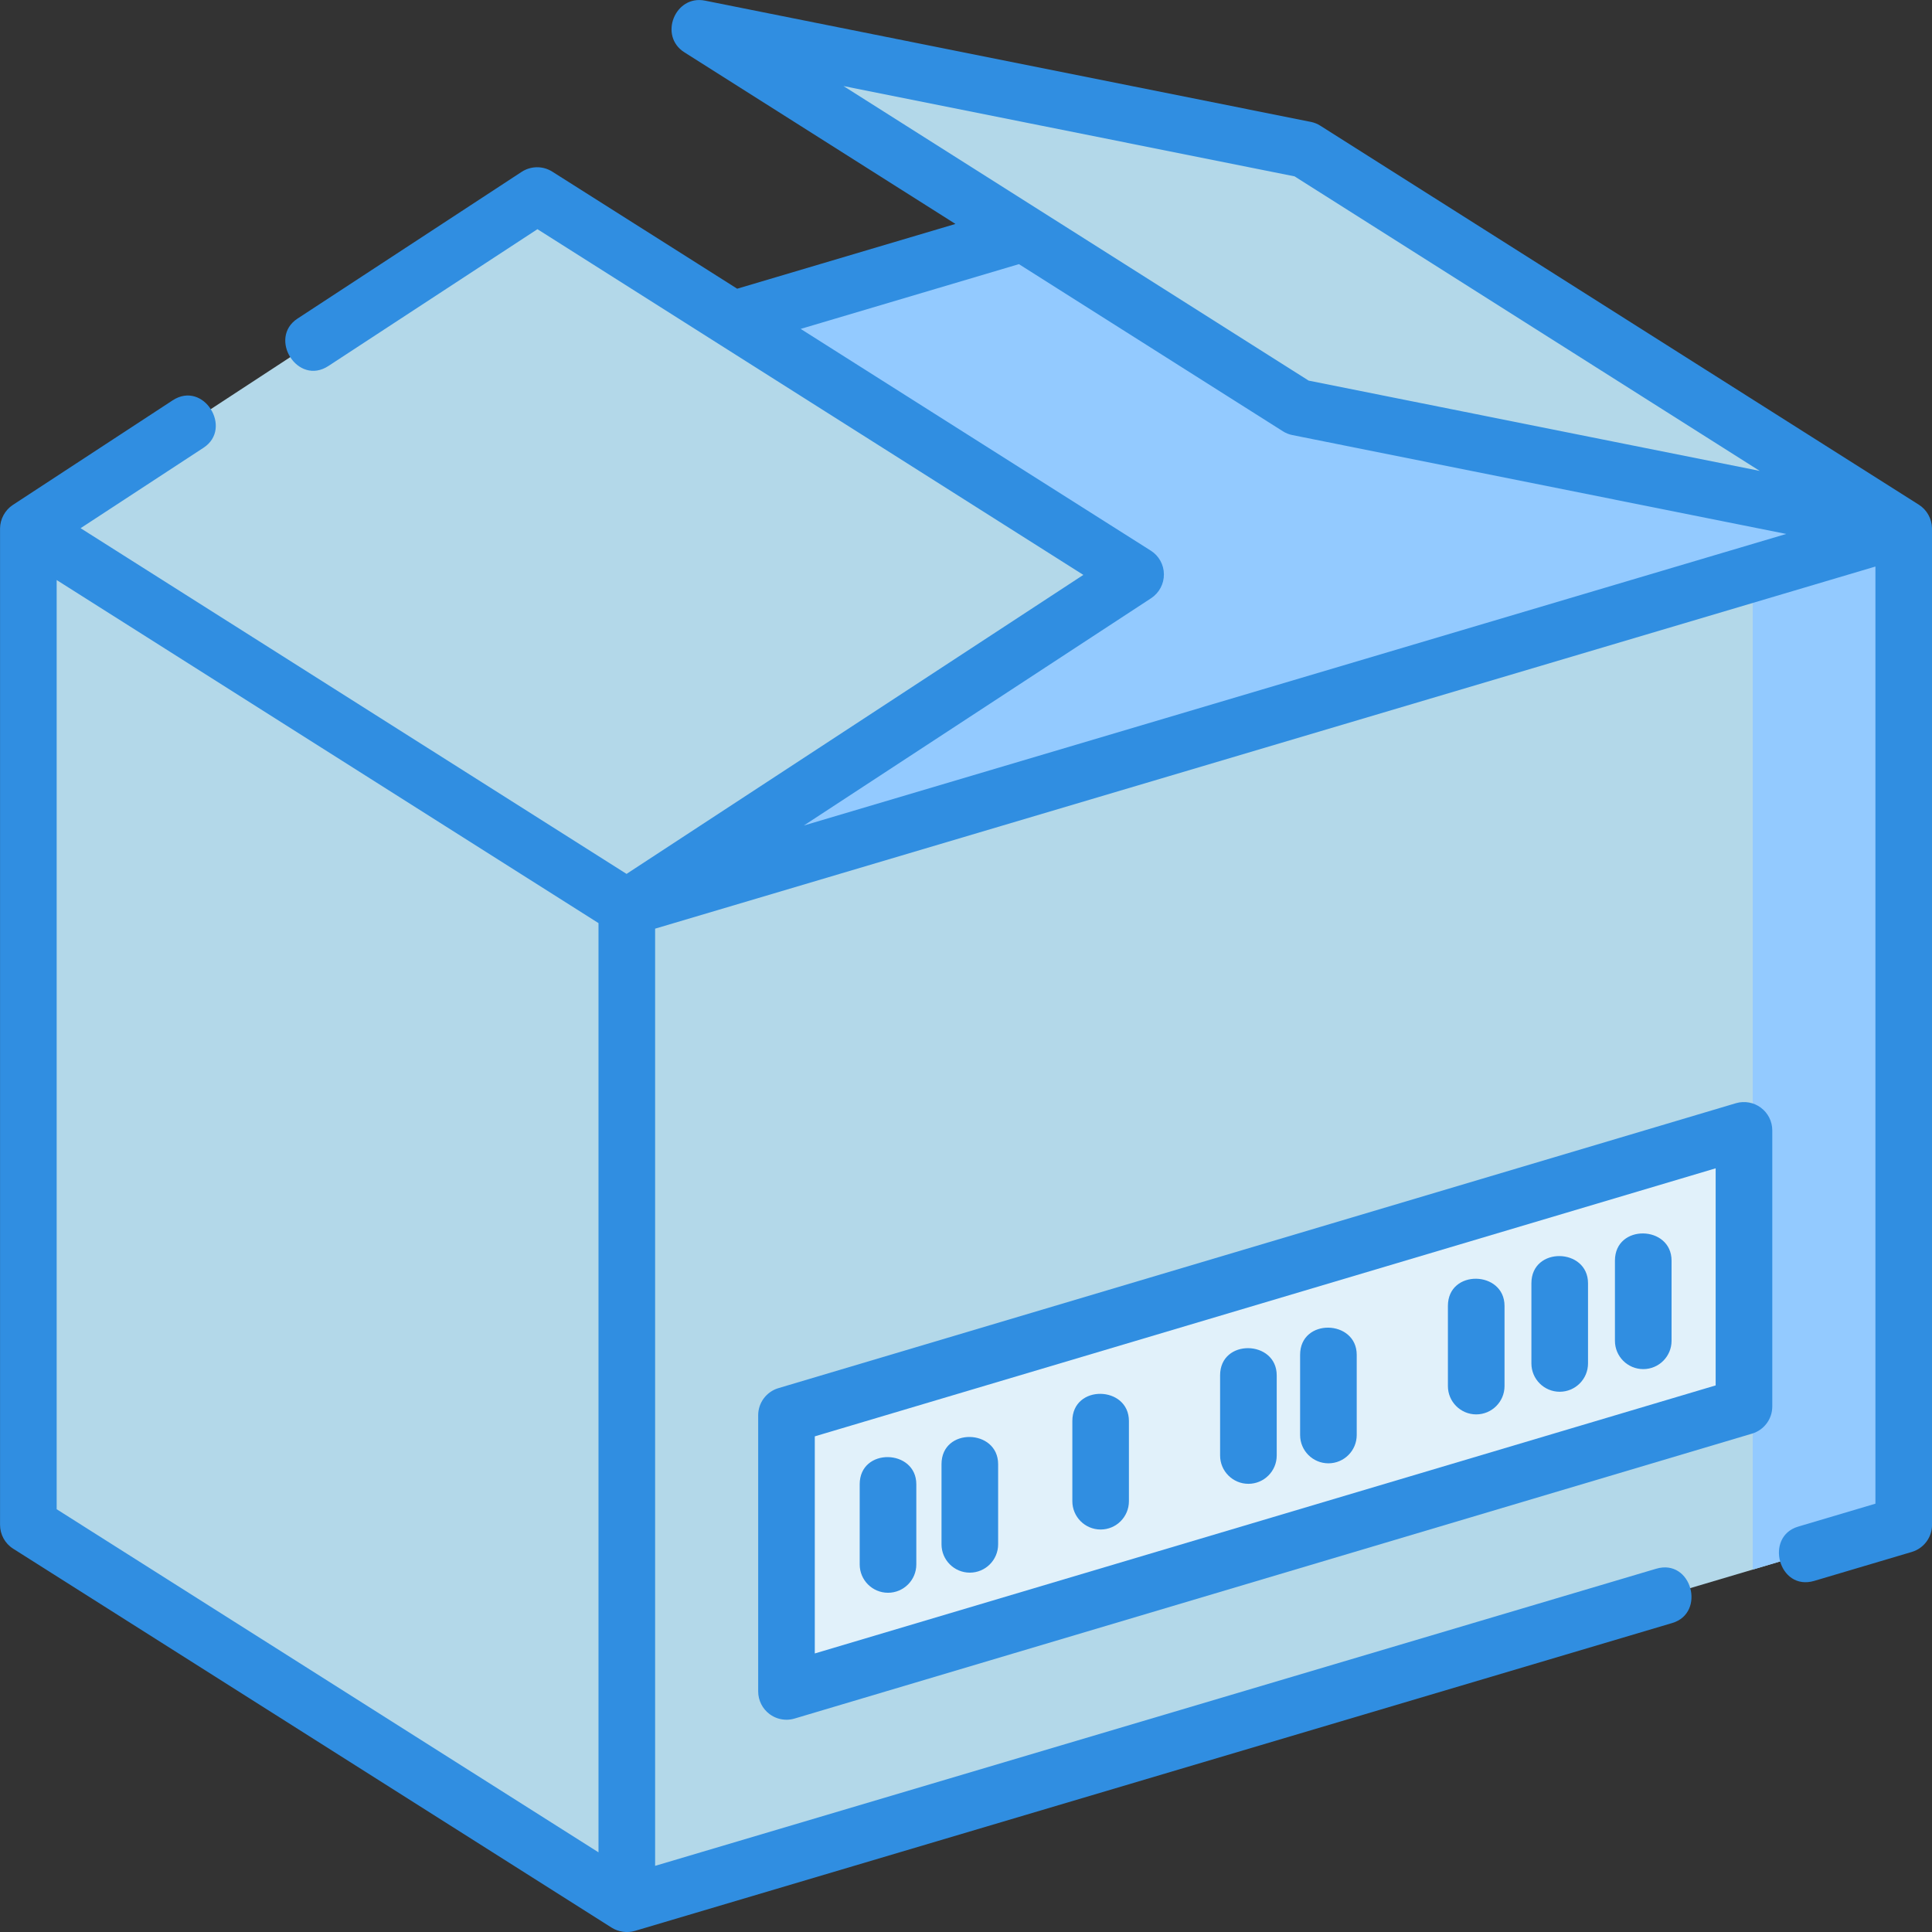 <svg width="46" height="46" viewBox="0 0 46 46" fill="none" xmlns="http://www.w3.org/2000/svg">
<rect x="0" y="0" width="46" height="46" fill="#333333" stroke="none"/>
<g clip-path="url(#clip0_3_6876)">
<path d="M31.077 3.563L0.674 12.585L14.923 21.608L45.326 12.585L31.077 3.563Z" fill="#93CAFF"/>
<path d="M14.923 45.327L0.674 36.304V12.585L14.923 21.608V45.327Z" fill="#B3D8E9"/>
<path d="M14.923 45.327L45.326 36.304V12.585L14.923 21.608V45.327Z" fill="#B3D8E9"/>
<path d="M41.732 13.709V37.371L45.326 36.304V12.585L41.732 13.709Z" fill="#93CAFF"/>
<path d="M27.038 13.678L12.789 4.656L0.674 12.585L14.923 21.608L27.038 13.678Z" fill="#B3D8E9"/>
<path d="M30.902 9.698L16.653 0.675L31.077 3.563L45.326 12.585L30.902 9.698Z" fill="#B3D8E9"/>
<path d="M18.726 40.272L41.523 33.488V26.913L18.726 33.697V40.272Z" fill="#E1F1FA"/>
<path d="M46 12.575C45.996 12.35 45.877 12.137 45.687 12.017L31.438 2.994C31.368 2.949 31.291 2.918 31.21 2.902L16.786 0.015C16.072 -0.129 15.678 0.855 16.294 1.245L22.749 5.332L17.552 6.874L13.15 4.087C12.927 3.945 12.641 3.948 12.42 4.092L7.083 7.586C6.378 8.048 7.084 9.196 7.821 8.713L12.796 5.457L25.794 13.688L14.918 20.807L1.919 12.576L4.847 10.66C5.552 10.199 4.846 9.05 4.109 9.533L0.306 12.022C0.119 12.144 0.001 12.363 0.001 12.586V36.305C0.001 36.536 0.119 36.751 0.314 36.874L14.564 45.897C14.725 45.999 14.933 46.028 15.116 45.974L39.816 38.643C40.624 38.403 40.278 37.1 39.432 37.351L15.598 44.425V22.111L44.653 13.489V35.802L42.813 36.348C42.005 36.588 42.351 37.891 43.197 37.64L45.519 36.951C45.805 36.866 46.001 36.603 46.001 36.305V12.586C46.001 12.582 46 12.578 46 12.575ZM30.823 4.199L41.898 11.212L31.158 9.062L20.083 2.049L30.823 4.199ZM27.399 13.11L19.064 7.831L24.26 6.289L30.543 10.267C30.613 10.312 30.69 10.343 30.771 10.359L42.53 12.713L19.139 19.655L27.408 14.243C27.599 14.117 27.714 13.903 27.712 13.674C27.711 13.445 27.593 13.232 27.399 13.11ZM1.349 13.81L14.25 21.979V44.103L1.349 35.934V13.81Z" fill="#308EE1"/>
<path d="M41.925 26.373C41.755 26.246 41.534 26.207 41.331 26.267L18.534 33.051C18.248 33.136 18.052 33.399 18.052 33.697V40.272C18.052 40.485 18.153 40.685 18.323 40.812C18.441 40.9 18.583 40.946 18.726 40.946C18.79 40.946 18.855 40.937 18.918 40.918L41.715 34.134C42.001 34.049 42.197 33.786 42.197 33.488V26.913C42.197 26.7 42.096 26.5 41.925 26.373ZM40.849 32.986L19.4 39.368V34.199L40.849 27.817V32.986Z" fill="#308EE1"/>
<path d="M26.206 36.417C26.578 36.417 26.879 36.115 26.879 35.743V33.834C26.879 32.99 25.532 32.952 25.532 33.834V35.743C25.532 36.115 25.833 36.417 26.206 36.417Z" fill="#308EE1"/>
<path d="M35.148 33.676C35.52 33.676 35.822 33.374 35.822 33.002V31.093C35.822 30.25 34.474 30.211 34.474 31.093V33.002C34.474 33.374 34.776 33.676 35.148 33.676Z" fill="#308EE1"/>
<path d="M37.136 33.137C37.508 33.137 37.81 32.835 37.81 32.463V30.554C37.81 29.71 36.462 29.672 36.462 30.554V32.463C36.462 32.835 36.764 33.137 37.136 33.137Z" fill="#308EE1"/>
<path d="M39.125 32.598C39.497 32.598 39.799 32.296 39.799 31.924V30.015C39.799 29.171 38.451 29.133 38.451 30.015V31.924C38.451 32.296 38.753 32.598 39.125 32.598Z" fill="#308EE1"/>
<path d="M21.143 37.923C21.515 37.923 21.817 37.621 21.817 37.249V35.34C21.817 34.497 20.469 34.458 20.469 35.34V37.249C20.469 37.621 20.771 37.923 21.143 37.923Z" fill="#308EE1"/>
<path d="M23.091 37.444C23.463 37.444 23.765 37.142 23.765 36.77V34.861C23.765 34.017 22.417 33.979 22.417 34.861V36.77C22.417 37.142 22.719 37.444 23.091 37.444Z" fill="#308EE1"/>
<path d="M29.724 35.329C30.096 35.329 30.398 35.027 30.398 34.655V32.746C30.398 31.903 29.05 31.864 29.05 32.746V34.655C29.05 35.027 29.352 35.329 29.724 35.329Z" fill="#308EE1"/>
<path d="M31.629 34.841C32.001 34.841 32.303 34.539 32.303 34.167V32.258C32.303 31.415 30.955 31.376 30.955 32.258V34.167C30.955 34.539 31.257 34.841 31.629 34.841Z" fill="#308EE1"/>
</g>
<defs>
<clipPath id="clip0_3_6876">
<rect width="46" height="46" fill="white"/>
</clipPath>
</defs>
</svg>
